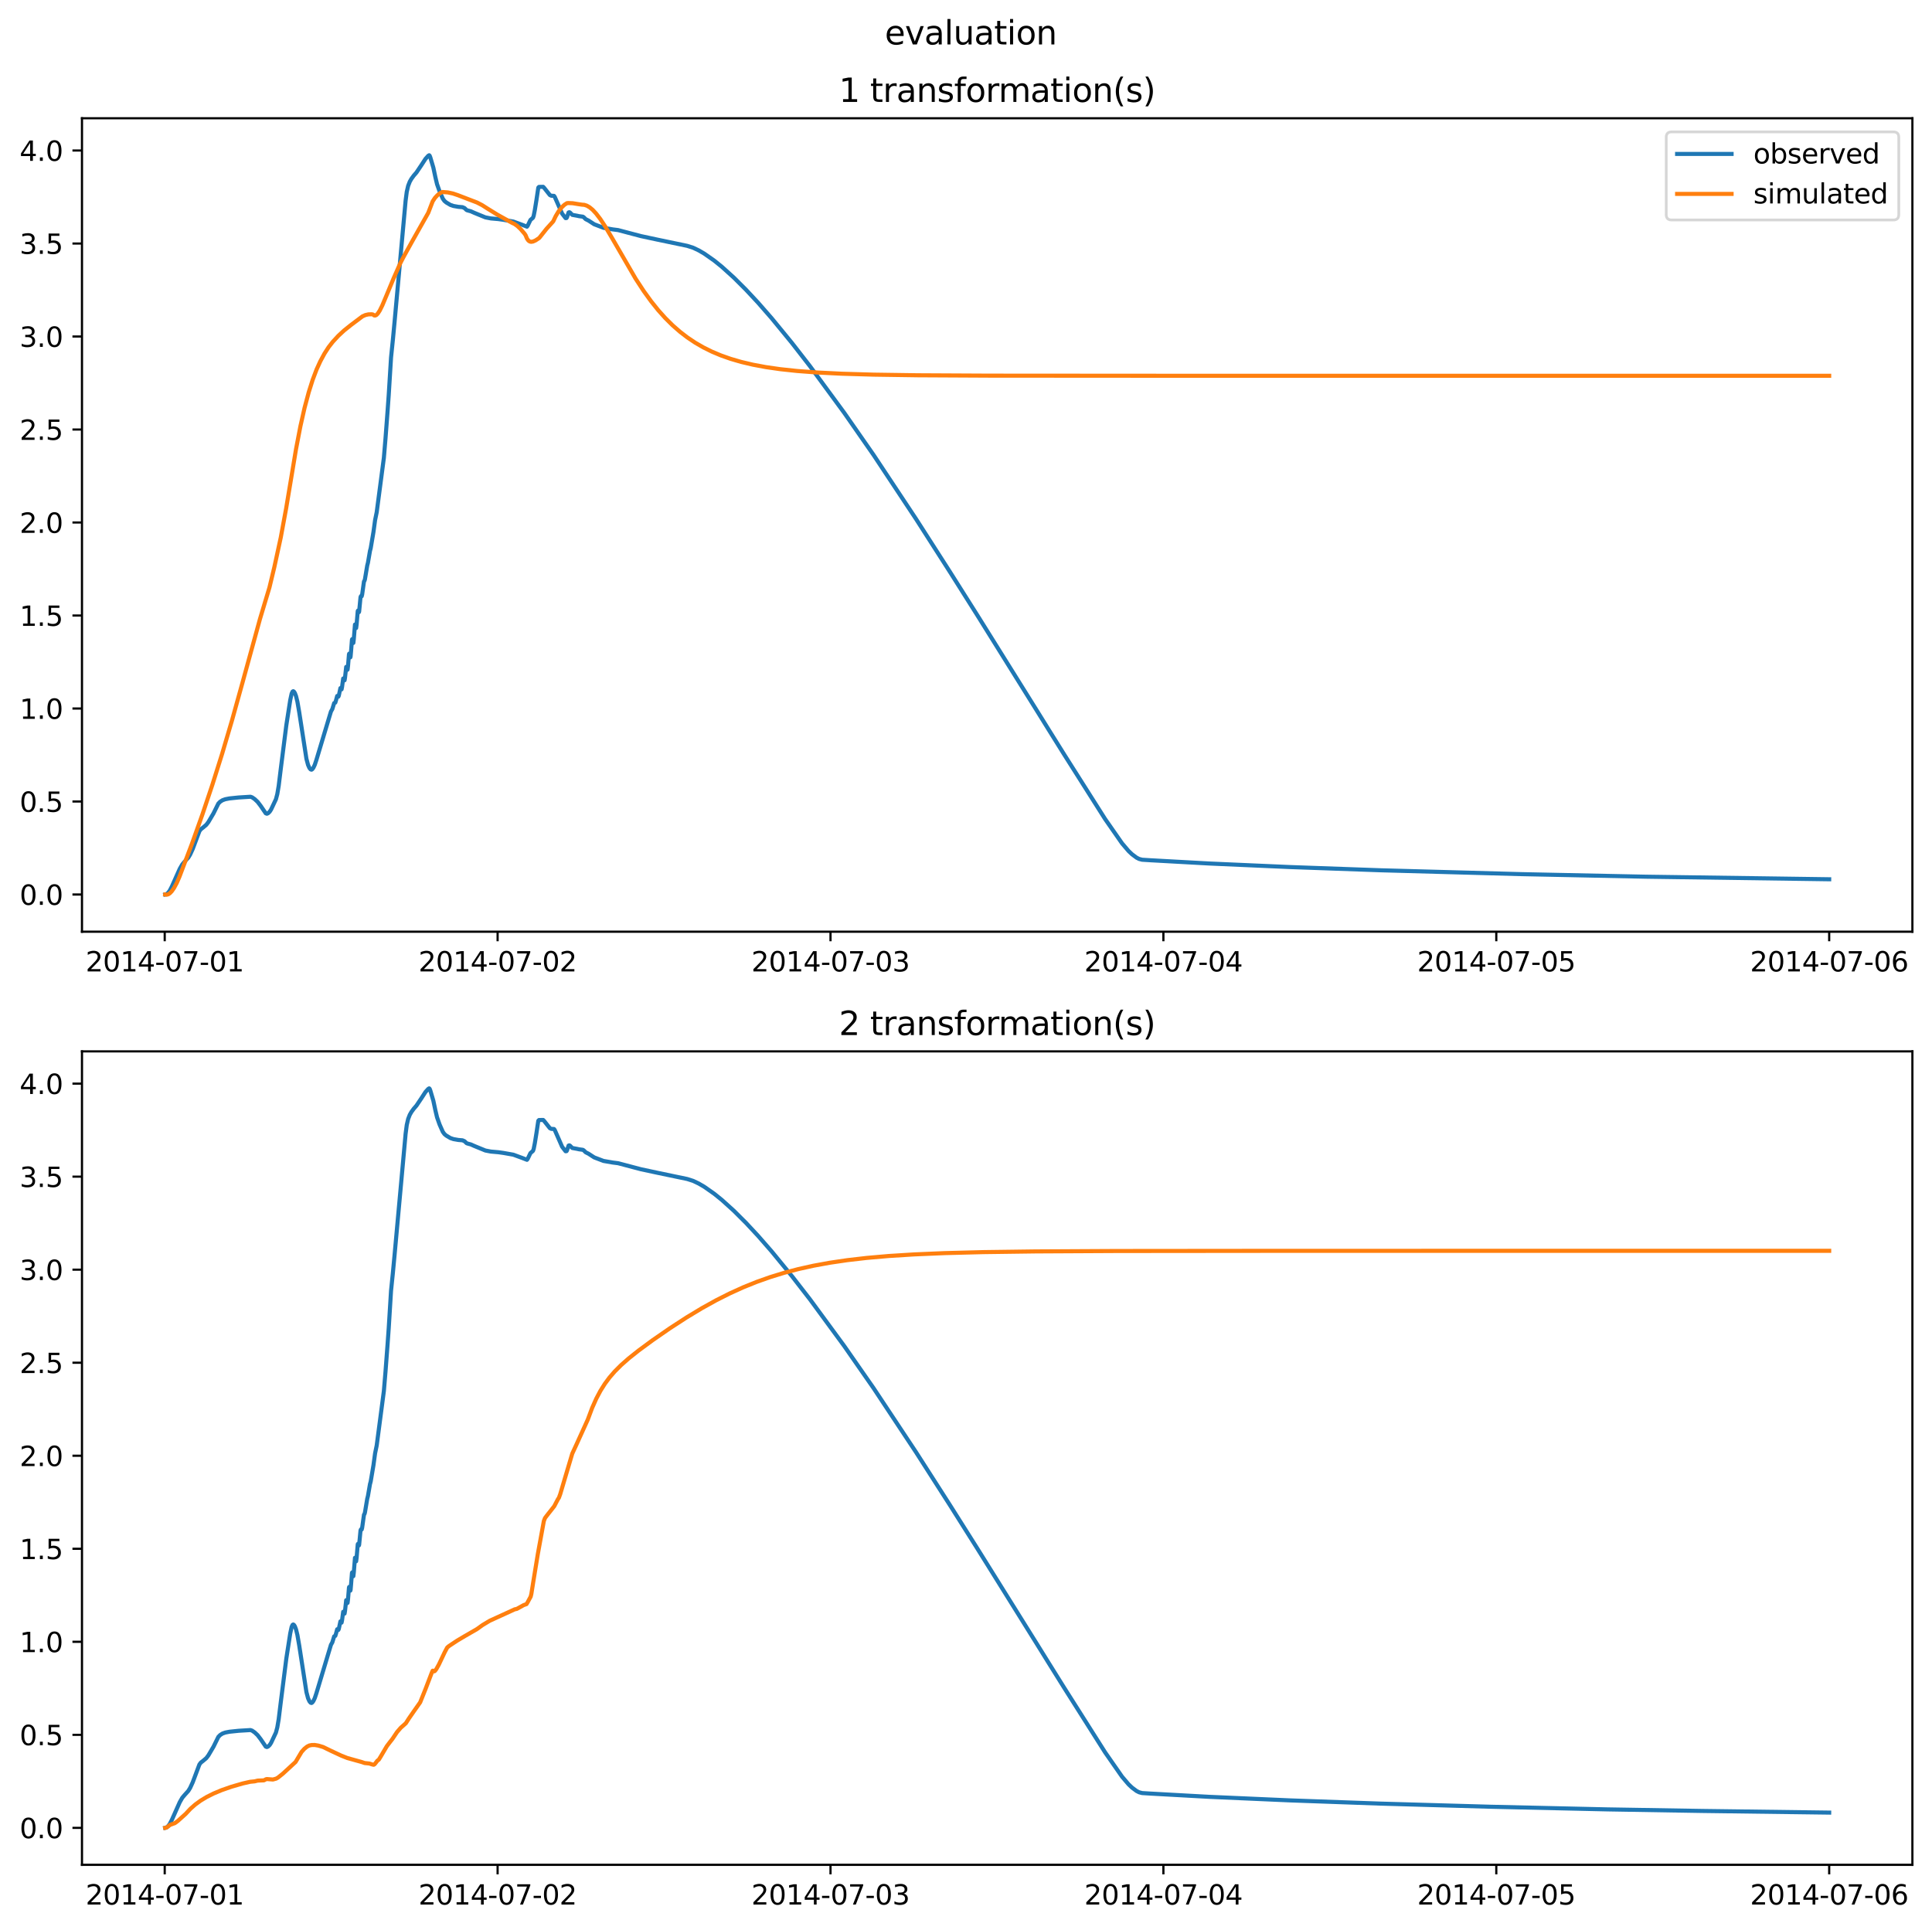 <?xml version="1.0" encoding="utf-8" standalone="no"?>
<!DOCTYPE svg PUBLIC "-//W3C//DTD SVG 1.1//EN"
  "http://www.w3.org/Graphics/SVG/1.1/DTD/svg11.dtd">
<svg xmlns:xlink="http://www.w3.org/1999/xlink" width="709.427pt" height="708.798pt" viewBox="0 0 709.427 708.798" xmlns="http://www.w3.org/2000/svg" version="1.1">
 <defs>
  <style type="text/css">*{stroke-linejoin: round; stroke-linecap: butt}</style>
 </defs>
 <g id="figure_1">
  <g id="patch_1">
   <path d="M 0 708.798 
L 709.427 708.798 
L 709.427 0 
L 0 0 
z
" style="fill: #ffffff"/>
  </g>
  <g id="axes_1">
   <g id="patch_2">
    <path d="M 30.103 342.2 
L 702.227 342.2 
L 702.227 43.44 
L 30.103 43.44 
z
" style="fill: #ffffff"/>
   </g>
   <g id="matplotlib.axis_1">
    <g id="xtick_1">
     <g id="line2d_1">
      <defs>
       <path id="mae09bdd8d2" d="M 0 0 
L 0 3.5 
" style="stroke: #000000; stroke-width: 0.8"/>
      </defs>
      <g>
       <use xlink:href="#mae09bdd8d2" x="60.484" y="342.2" style="stroke: #000000; stroke-width: 0.8"/>
      </g>
     </g>
     <g id="text_1">
      <!-- 2014-07-01 -->
      <g transform="translate(31.427 356.798) scale(0.1 -0.1)">
       <defs>
        <path id="DejaVuSans-32" d="M 1228 531 
L 3431 531 
L 3431 0 
L 469 0 
L 469 531 
Q 828 903 1448 1529 
Q 2069 2156 2228 2338 
Q 2531 2678 2651 2914 
Q 2772 3150 2772 3378 
Q 2772 3750 2511 3984 
Q 2250 4219 1831 4219 
Q 1534 4219 1204 4116 
Q 875 4013 500 3803 
L 500 4441 
Q 881 4594 1212 4672 
Q 1544 4750 1819 4750 
Q 2544 4750 2975 4387 
Q 3406 4025 3406 3419 
Q 3406 3131 3298 2873 
Q 3191 2616 2906 2266 
Q 2828 2175 2409 1742 
Q 1991 1309 1228 531 
z
" transform="scale(0.016)"/>
        <path id="DejaVuSans-30" d="M 2034 4250 
Q 1547 4250 1301 3770 
Q 1056 3291 1056 2328 
Q 1056 1369 1301 889 
Q 1547 409 2034 409 
Q 2525 409 2770 889 
Q 3016 1369 3016 2328 
Q 3016 3291 2770 3770 
Q 2525 4250 2034 4250 
z
M 2034 4750 
Q 2819 4750 3233 4129 
Q 3647 3509 3647 2328 
Q 3647 1150 3233 529 
Q 2819 -91 2034 -91 
Q 1250 -91 836 529 
Q 422 1150 422 2328 
Q 422 3509 836 4129 
Q 1250 4750 2034 4750 
z
" transform="scale(0.016)"/>
        <path id="DejaVuSans-31" d="M 794 531 
L 1825 531 
L 1825 4091 
L 703 3866 
L 703 4441 
L 1819 4666 
L 2450 4666 
L 2450 531 
L 3481 531 
L 3481 0 
L 794 0 
L 794 531 
z
" transform="scale(0.016)"/>
        <path id="DejaVuSans-34" d="M 2419 4116 
L 825 1625 
L 2419 1625 
L 2419 4116 
z
M 2253 4666 
L 3047 4666 
L 3047 1625 
L 3713 1625 
L 3713 1100 
L 3047 1100 
L 3047 0 
L 2419 0 
L 2419 1100 
L 313 1100 
L 313 1709 
L 2253 4666 
z
" transform="scale(0.016)"/>
        <path id="DejaVuSans-2d" d="M 313 2009 
L 1997 2009 
L 1997 1497 
L 313 1497 
L 313 2009 
z
" transform="scale(0.016)"/>
        <path id="DejaVuSans-37" d="M 525 4666 
L 3525 4666 
L 3525 4397 
L 1831 0 
L 1172 0 
L 2766 4134 
L 525 4134 
L 525 4666 
z
" transform="scale(0.016)"/>
       </defs>
       <use xlink:href="#DejaVuSans-32"/>
       <use xlink:href="#DejaVuSans-30" x="63.623"/>
       <use xlink:href="#DejaVuSans-31" x="127.246"/>
       <use xlink:href="#DejaVuSans-34" x="190.869"/>
       <use xlink:href="#DejaVuSans-2d" x="254.492"/>
       <use xlink:href="#DejaVuSans-30" x="290.576"/>
       <use xlink:href="#DejaVuSans-37" x="354.199"/>
       <use xlink:href="#DejaVuSans-2d" x="417.822"/>
       <use xlink:href="#DejaVuSans-30" x="453.906"/>
       <use xlink:href="#DejaVuSans-31" x="517.529"/>
      </g>
     </g>
    </g>
    <g id="xtick_2">
     <g id="line2d_2">
      <g>
       <use xlink:href="#mae09bdd8d2" x="182.723" y="342.2" style="stroke: #000000; stroke-width: 0.8"/>
      </g>
     </g>
     <g id="text_2">
      <!-- 2014-07-02 -->
      <g transform="translate(153.665 356.798) scale(0.1 -0.1)">
       <use xlink:href="#DejaVuSans-32"/>
       <use xlink:href="#DejaVuSans-30" x="63.623"/>
       <use xlink:href="#DejaVuSans-31" x="127.246"/>
       <use xlink:href="#DejaVuSans-34" x="190.869"/>
       <use xlink:href="#DejaVuSans-2d" x="254.492"/>
       <use xlink:href="#DejaVuSans-30" x="290.576"/>
       <use xlink:href="#DejaVuSans-37" x="354.199"/>
       <use xlink:href="#DejaVuSans-2d" x="417.822"/>
       <use xlink:href="#DejaVuSans-30" x="453.906"/>
       <use xlink:href="#DejaVuSans-32" x="517.529"/>
      </g>
     </g>
    </g>
    <g id="xtick_3">
     <g id="line2d_3">
      <g>
       <use xlink:href="#mae09bdd8d2" x="304.961" y="342.2" style="stroke: #000000; stroke-width: 0.8"/>
      </g>
     </g>
     <g id="text_3">
      <!-- 2014-07-03 -->
      <g transform="translate(275.903 356.798) scale(0.1 -0.1)">
       <defs>
        <path id="DejaVuSans-33" d="M 2597 2516 
Q 3050 2419 3304 2112 
Q 3559 1806 3559 1356 
Q 3559 666 3084 287 
Q 2609 -91 1734 -91 
Q 1441 -91 1130 -33 
Q 819 25 488 141 
L 488 750 
Q 750 597 1062 519 
Q 1375 441 1716 441 
Q 2309 441 2620 675 
Q 2931 909 2931 1356 
Q 2931 1769 2642 2001 
Q 2353 2234 1838 2234 
L 1294 2234 
L 1294 2753 
L 1863 2753 
Q 2328 2753 2575 2939 
Q 2822 3125 2822 3475 
Q 2822 3834 2567 4026 
Q 2313 4219 1838 4219 
Q 1578 4219 1281 4162 
Q 984 4106 628 3988 
L 628 4550 
Q 988 4650 1302 4700 
Q 1616 4750 1894 4750 
Q 2613 4750 3031 4423 
Q 3450 4097 3450 3541 
Q 3450 3153 3228 2886 
Q 3006 2619 2597 2516 
z
" transform="scale(0.016)"/>
       </defs>
       <use xlink:href="#DejaVuSans-32"/>
       <use xlink:href="#DejaVuSans-30" x="63.623"/>
       <use xlink:href="#DejaVuSans-31" x="127.246"/>
       <use xlink:href="#DejaVuSans-34" x="190.869"/>
       <use xlink:href="#DejaVuSans-2d" x="254.492"/>
       <use xlink:href="#DejaVuSans-30" x="290.576"/>
       <use xlink:href="#DejaVuSans-37" x="354.199"/>
       <use xlink:href="#DejaVuSans-2d" x="417.822"/>
       <use xlink:href="#DejaVuSans-30" x="453.906"/>
       <use xlink:href="#DejaVuSans-33" x="517.529"/>
      </g>
     </g>
    </g>
    <g id="xtick_4">
     <g id="line2d_4">
      <g>
       <use xlink:href="#mae09bdd8d2" x="427.199" y="342.2" style="stroke: #000000; stroke-width: 0.8"/>
      </g>
     </g>
     <g id="text_4">
      <!-- 2014-07-04 -->
      <g transform="translate(398.141 356.798) scale(0.1 -0.1)">
       <use xlink:href="#DejaVuSans-32"/>
       <use xlink:href="#DejaVuSans-30" x="63.623"/>
       <use xlink:href="#DejaVuSans-31" x="127.246"/>
       <use xlink:href="#DejaVuSans-34" x="190.869"/>
       <use xlink:href="#DejaVuSans-2d" x="254.492"/>
       <use xlink:href="#DejaVuSans-30" x="290.576"/>
       <use xlink:href="#DejaVuSans-37" x="354.199"/>
       <use xlink:href="#DejaVuSans-2d" x="417.822"/>
       <use xlink:href="#DejaVuSans-30" x="453.906"/>
       <use xlink:href="#DejaVuSans-34" x="517.529"/>
      </g>
     </g>
    </g>
    <g id="xtick_5">
     <g id="line2d_5">
      <g>
       <use xlink:href="#mae09bdd8d2" x="549.437" y="342.2" style="stroke: #000000; stroke-width: 0.8"/>
      </g>
     </g>
     <g id="text_5">
      <!-- 2014-07-05 -->
      <g transform="translate(520.38 356.798) scale(0.1 -0.1)">
       <defs>
        <path id="DejaVuSans-35" d="M 691 4666 
L 3169 4666 
L 3169 4134 
L 1269 4134 
L 1269 2991 
Q 1406 3038 1543 3061 
Q 1681 3084 1819 3084 
Q 2600 3084 3056 2656 
Q 3513 2228 3513 1497 
Q 3513 744 3044 326 
Q 2575 -91 1722 -91 
Q 1428 -91 1123 -41 
Q 819 9 494 109 
L 494 744 
Q 775 591 1075 516 
Q 1375 441 1709 441 
Q 2250 441 2565 725 
Q 2881 1009 2881 1497 
Q 2881 1984 2565 2268 
Q 2250 2553 1709 2553 
Q 1456 2553 1204 2497 
Q 953 2441 691 2322 
L 691 4666 
z
" transform="scale(0.016)"/>
       </defs>
       <use xlink:href="#DejaVuSans-32"/>
       <use xlink:href="#DejaVuSans-30" x="63.623"/>
       <use xlink:href="#DejaVuSans-31" x="127.246"/>
       <use xlink:href="#DejaVuSans-34" x="190.869"/>
       <use xlink:href="#DejaVuSans-2d" x="254.492"/>
       <use xlink:href="#DejaVuSans-30" x="290.576"/>
       <use xlink:href="#DejaVuSans-37" x="354.199"/>
       <use xlink:href="#DejaVuSans-2d" x="417.822"/>
       <use xlink:href="#DejaVuSans-30" x="453.906"/>
       <use xlink:href="#DejaVuSans-35" x="517.529"/>
      </g>
     </g>
    </g>
    <g id="xtick_6">
     <g id="line2d_6">
      <g>
       <use xlink:href="#mae09bdd8d2" x="671.676" y="342.2" style="stroke: #000000; stroke-width: 0.8"/>
      </g>
     </g>
     <g id="text_6">
      <!-- 2014-07-06 -->
      <g transform="translate(642.618 356.798) scale(0.1 -0.1)">
       <defs>
        <path id="DejaVuSans-36" d="M 2113 2584 
Q 1688 2584 1439 2293 
Q 1191 2003 1191 1497 
Q 1191 994 1439 701 
Q 1688 409 2113 409 
Q 2538 409 2786 701 
Q 3034 994 3034 1497 
Q 3034 2003 2786 2293 
Q 2538 2584 2113 2584 
z
M 3366 4563 
L 3366 3988 
Q 3128 4100 2886 4159 
Q 2644 4219 2406 4219 
Q 1781 4219 1451 3797 
Q 1122 3375 1075 2522 
Q 1259 2794 1537 2939 
Q 1816 3084 2150 3084 
Q 2853 3084 3261 2657 
Q 3669 2231 3669 1497 
Q 3669 778 3244 343 
Q 2819 -91 2113 -91 
Q 1303 -91 875 529 
Q 447 1150 447 2328 
Q 447 3434 972 4092 
Q 1497 4750 2381 4750 
Q 2619 4750 2861 4703 
Q 3103 4656 3366 4563 
z
" transform="scale(0.016)"/>
       </defs>
       <use xlink:href="#DejaVuSans-32"/>
       <use xlink:href="#DejaVuSans-30" x="63.623"/>
       <use xlink:href="#DejaVuSans-31" x="127.246"/>
       <use xlink:href="#DejaVuSans-34" x="190.869"/>
       <use xlink:href="#DejaVuSans-2d" x="254.492"/>
       <use xlink:href="#DejaVuSans-30" x="290.576"/>
       <use xlink:href="#DejaVuSans-37" x="354.199"/>
       <use xlink:href="#DejaVuSans-2d" x="417.822"/>
       <use xlink:href="#DejaVuSans-30" x="453.906"/>
       <use xlink:href="#DejaVuSans-36" x="517.529"/>
      </g>
     </g>
    </g>
   </g>
   <g id="matplotlib.axis_2">
    <g id="ytick_1">
     <g id="line2d_7">
      <defs>
       <path id="m67fbee5838" d="M 0 0 
L -3.5 0 
" style="stroke: #000000; stroke-width: 0.8"/>
      </defs>
      <g>
       <use xlink:href="#m67fbee5838" x="30.103" y="328.538" style="stroke: #000000; stroke-width: 0.8"/>
      </g>
     </g>
     <g id="text_7">
      <!-- 0.0 -->
      <g transform="translate(7.2 332.337) scale(0.1 -0.1)">
       <defs>
        <path id="DejaVuSans-2e" d="M 684 794 
L 1344 794 
L 1344 0 
L 684 0 
L 684 794 
z
" transform="scale(0.016)"/>
       </defs>
       <use xlink:href="#DejaVuSans-30"/>
       <use xlink:href="#DejaVuSans-2e" x="63.623"/>
       <use xlink:href="#DejaVuSans-30" x="95.41"/>
      </g>
     </g>
    </g>
    <g id="ytick_2">
     <g id="line2d_8">
      <g>
       <use xlink:href="#m67fbee5838" x="30.103" y="294.381" style="stroke: #000000; stroke-width: 0.8"/>
      </g>
     </g>
     <g id="text_8">
      <!-- 0.5 -->
      <g transform="translate(7.2 298.18) scale(0.1 -0.1)">
       <use xlink:href="#DejaVuSans-30"/>
       <use xlink:href="#DejaVuSans-2e" x="63.623"/>
       <use xlink:href="#DejaVuSans-35" x="95.41"/>
      </g>
     </g>
    </g>
    <g id="ytick_3">
     <g id="line2d_9">
      <g>
       <use xlink:href="#m67fbee5838" x="30.103" y="260.224" style="stroke: #000000; stroke-width: 0.8"/>
      </g>
     </g>
     <g id="text_9">
      <!-- 1.0 -->
      <g transform="translate(7.2 264.023) scale(0.1 -0.1)">
       <use xlink:href="#DejaVuSans-31"/>
       <use xlink:href="#DejaVuSans-2e" x="63.623"/>
       <use xlink:href="#DejaVuSans-30" x="95.41"/>
      </g>
     </g>
    </g>
    <g id="ytick_4">
     <g id="line2d_10">
      <g>
       <use xlink:href="#m67fbee5838" x="30.103" y="226.067" style="stroke: #000000; stroke-width: 0.8"/>
      </g>
     </g>
     <g id="text_10">
      <!-- 1.5 -->
      <g transform="translate(7.2 229.866) scale(0.1 -0.1)">
       <use xlink:href="#DejaVuSans-31"/>
       <use xlink:href="#DejaVuSans-2e" x="63.623"/>
       <use xlink:href="#DejaVuSans-35" x="95.41"/>
      </g>
     </g>
    </g>
    <g id="ytick_5">
     <g id="line2d_11">
      <g>
       <use xlink:href="#m67fbee5838" x="30.103" y="191.91" style="stroke: #000000; stroke-width: 0.8"/>
      </g>
     </g>
     <g id="text_11">
      <!-- 2.0 -->
      <g transform="translate(7.2 195.709) scale(0.1 -0.1)">
       <use xlink:href="#DejaVuSans-32"/>
       <use xlink:href="#DejaVuSans-2e" x="63.623"/>
       <use xlink:href="#DejaVuSans-30" x="95.41"/>
      </g>
     </g>
    </g>
    <g id="ytick_6">
     <g id="line2d_12">
      <g>
       <use xlink:href="#m67fbee5838" x="30.103" y="157.753" style="stroke: #000000; stroke-width: 0.8"/>
      </g>
     </g>
     <g id="text_12">
      <!-- 2.5 -->
      <g transform="translate(7.2 161.552) scale(0.1 -0.1)">
       <use xlink:href="#DejaVuSans-32"/>
       <use xlink:href="#DejaVuSans-2e" x="63.623"/>
       <use xlink:href="#DejaVuSans-35" x="95.41"/>
      </g>
     </g>
    </g>
    <g id="ytick_7">
     <g id="line2d_13">
      <g>
       <use xlink:href="#m67fbee5838" x="30.103" y="123.596" style="stroke: #000000; stroke-width: 0.8"/>
      </g>
     </g>
     <g id="text_13">
      <!-- 3.0 -->
      <g transform="translate(7.2 127.395) scale(0.1 -0.1)">
       <use xlink:href="#DejaVuSans-33"/>
       <use xlink:href="#DejaVuSans-2e" x="63.623"/>
       <use xlink:href="#DejaVuSans-30" x="95.41"/>
      </g>
     </g>
    </g>
    <g id="ytick_8">
     <g id="line2d_14">
      <g>
       <use xlink:href="#m67fbee5838" x="30.103" y="89.439" style="stroke: #000000; stroke-width: 0.8"/>
      </g>
     </g>
     <g id="text_14">
      <!-- 3.5 -->
      <g transform="translate(7.2 93.238) scale(0.1 -0.1)">
       <use xlink:href="#DejaVuSans-33"/>
       <use xlink:href="#DejaVuSans-2e" x="63.623"/>
       <use xlink:href="#DejaVuSans-35" x="95.41"/>
      </g>
     </g>
    </g>
    <g id="ytick_9">
     <g id="line2d_15">
      <g>
       <use xlink:href="#m67fbee5838" x="30.103" y="55.282" style="stroke: #000000; stroke-width: 0.8"/>
      </g>
     </g>
     <g id="text_15">
      <!-- 4.0 -->
      <g transform="translate(7.2 59.081) scale(0.1 -0.1)">
       <use xlink:href="#DejaVuSans-34"/>
       <use xlink:href="#DejaVuSans-2e" x="63.623"/>
       <use xlink:href="#DejaVuSans-30" x="95.41"/>
      </g>
     </g>
    </g>
   </g>
   <g id="line2d_16">
    <path d="M 60.654 328.538 
L 61.079 328.445 
L 61.758 327.871 
L 62.352 327.072 
L 63.116 325.589 
L 66.002 319.113 
L 66.936 317.49 
L 67.785 316.486 
L 69.143 314.981 
L 69.822 313.867 
L 70.756 311.841 
L 71.944 308.679 
L 73.218 305.281 
L 73.727 304.595 
L 74.576 303.934 
L 75.764 302.923 
L 76.528 301.91 
L 78.396 298.74 
L 80.178 295.133 
L 80.857 294.447 
L 81.706 293.912 
L 82.725 293.545 
L 84.253 293.248 
L 87.648 292.898 
L 91.978 292.633 
L 92.572 292.847 
L 93.506 293.487 
L 94.609 294.525 
L 95.713 295.975 
L 97.58 298.711 
L 98.005 298.868 
L 98.429 298.696 
L 99.023 298.127 
L 99.533 297.341 
L 101.315 293.561 
L 101.825 291.647 
L 102.334 288.647 
L 103.098 282.427 
L 105.135 266.391 
L 106.578 257.114 
L 107.088 254.748 
L 107.427 254.006 
L 107.682 253.87 
L 107.937 254.023 
L 108.276 254.55 
L 108.701 255.666 
L 109.21 257.741 
L 109.889 261.667 
L 112.521 278.704 
L 113.115 280.937 
L 113.624 282.074 
L 114.049 282.584 
L 114.388 282.692 
L 114.643 282.546 
L 115.067 281.997 
L 115.577 280.922 
L 116.171 279.144 
L 121.519 261.342 
L 122.028 260.435 
L 122.707 258.228 
L 123.132 258.041 
L 123.386 257.194 
L 123.811 255.622 
L 123.98 255.689 
L 124.235 255.888 
L 124.405 255.521 
L 124.999 252.73 
L 125.423 253.195 
L 125.593 252.385 
L 126.018 249.204 
L 126.103 249.169 
L 126.527 249.865 
L 126.697 248.823 
L 127.121 244.945 
L 127.206 244.955 
L 127.546 246.013 
L 127.631 245.915 
L 127.8 244.529 
L 128.14 240.312 
L 128.225 240.072 
L 128.31 240.166 
L 128.649 241.438 
L 128.734 241.149 
L 128.904 239.238 
L 129.243 234.913 
L 129.328 234.734 
L 129.413 234.923 
L 129.668 236.176 
L 129.753 236.126 
L 129.923 234.691 
L 130.347 229.375 
L 130.517 229.942 
L 130.771 230.663 
L 130.941 229.418 
L 131.366 224.403 
L 131.451 224.258 
L 131.79 224.851 
L 131.875 224.61 
L 132.13 221.98 
L 132.384 219.32 
L 132.554 218.92 
L 132.809 219.009 
L 132.978 218.377 
L 133.658 213.527 
L 133.827 213.348 
L 133.997 212.782 
L 134.846 207.71 
L 135.101 206.712 
L 135.865 202.304 
L 136.119 201.371 
L 137.138 195.368 
L 137.732 191.025 
L 138.326 188.134 
L 140.958 168.146 
L 141.552 161.08 
L 142.316 151.027 
L 142.741 145.056 
L 143.589 131.335 
L 144.269 124.74 
L 144.863 118.453 
L 147.579 88.627 
L 148.937 73.703 
L 149.362 70.463 
L 149.871 68.26 
L 150.465 66.73 
L 151.06 65.694 
L 151.908 64.525 
L 152.927 63.346 
L 154.71 60.691 
L 156.238 58.339 
L 157.256 57.215 
L 157.596 57.02 
L 157.766 57.176 
L 158.02 57.829 
L 159.124 61.564 
L 159.888 65.152 
L 160.482 67.648 
L 161.416 70.298 
L 162.604 72.979 
L 163.199 73.803 
L 163.878 74.369 
L 165.406 75.276 
L 166.509 75.649 
L 168.292 75.965 
L 169.82 76.092 
L 170.584 76.43 
L 171.348 77.163 
L 171.942 77.353 
L 172.876 77.598 
L 174.149 78.167 
L 175.847 78.865 
L 178.224 79.835 
L 180.261 80.229 
L 182.977 80.465 
L 184.845 80.727 
L 188.495 81.372 
L 191.806 82.591 
L 193.503 83.253 
L 193.758 82.916 
L 194.777 80.786 
L 195.71 79.982 
L 195.965 79.267 
L 196.39 77.125 
L 196.984 73.45 
L 197.663 68.915 
L 197.918 68.646 
L 199.446 68.613 
L 199.785 68.956 
L 201.907 71.638 
L 202.417 71.887 
L 203.011 71.918 
L 203.435 71.946 
L 203.69 72.278 
L 205.388 76.13 
L 206.406 78.458 
L 207.68 80.109 
L 208.019 80.082 
L 208.189 79.82 
L 208.783 78.032 
L 209.038 77.94 
L 209.293 78.049 
L 210.141 78.914 
L 211.924 79.238 
L 212.603 79.392 
L 214.046 79.587 
L 214.386 79.819 
L 215.065 80.491 
L 215.574 80.751 
L 216.084 81 
L 218.206 82.376 
L 221.601 83.666 
L 224.997 84.255 
L 226.949 84.5 
L 235.353 86.718 
L 241.465 88.027 
L 252.331 90.294 
L 254.538 90.999 
L 256.575 91.97 
L 258.612 93.157 
L 262.262 95.718 
L 265.064 97.983 
L 269.478 101.973 
L 273.892 106.377 
L 278.306 111.113 
L 283.315 116.842 
L 290.785 125.945 
L 297.406 134.469 
L 309.969 151.581 
L 320.75 167.06 
L 336.369 190.621 
L 348.933 210.224 
L 358.865 225.953 
L 379.323 258.741 
L 380.681 260.915 
L 385.18 268.162 
L 390.782 277.136 
L 405.807 300.838 
L 412.004 309.736 
L 414.381 312.534 
L 415.654 313.743 
L 417.352 315.009 
L 418.286 315.478 
L 419.39 315.768 
L 422.53 315.962 
L 444.007 317.15 
L 473.718 318.457 
L 506.994 319.64 
L 558.775 321.061 
L 604.445 321.998 
L 671.676 322.94 
L 671.676 322.94 
" clip-path="url(#pe25f278562)" style="fill: none; stroke: #1f77b4; stroke-width: 1.5; stroke-linecap: square"/>
   </g>
   <g id="line2d_17">
    <path d="M 60.654 328.538 
L 61.164 328.62 
L 61.758 328.472 
L 62.352 328.089 
L 63.031 327.395 
L 63.88 326.186 
L 64.899 324.3 
L 65.917 321.951 
L 70.416 310.071 
L 74.321 299.135 
L 77.971 288.257 
L 81.537 276.935 
L 85.187 264.585 
L 89.007 250.842 
L 95.458 227.354 
L 98.939 215.784 
L 100.721 208.363 
L 103.098 197.405 
L 105.05 186.838 
L 106.918 175.657 
L 108.701 164.936 
L 110.313 156.545 
L 111.841 149.769 
L 113.369 144.055 
L 114.813 139.496 
L 116.256 135.679 
L 117.614 132.703 
L 119.142 129.871 
L 120.67 127.503 
L 122.198 125.546 
L 124.235 123.34 
L 126.357 121.372 
L 128.904 119.342 
L 133.063 116.214 
L 134.167 115.715 
L 135.27 115.465 
L 136.459 115.427 
L 136.968 115.516 
L 137.393 115.851 
L 137.817 115.879 
L 138.242 115.66 
L 138.751 115.133 
L 139.43 114.09 
L 140.364 112.219 
L 141.892 108.58 
L 144.523 102.25 
L 146.985 96.673 
L 148.173 94.378 
L 151.399 88.552 
L 157.256 78.164 
L 158.869 73.962 
L 159.718 72.67 
L 160.652 71.661 
L 161.671 70.894 
L 162.435 70.512 
L 164.472 70.675 
L 166.339 71.081 
L 168.122 71.683 
L 173.555 73.769 
L 175.168 74.384 
L 177.035 75.346 
L 178.988 76.593 
L 182.638 78.846 
L 187.986 81.823 
L 188.919 82.258 
L 189.938 82.979 
L 191.127 84.095 
L 192.57 85.773 
L 192.994 86.39 
L 193.503 87.627 
L 194.013 88.344 
L 194.522 88.703 
L 195.031 88.815 
L 195.71 88.714 
L 196.644 88.302 
L 197.918 87.467 
L 198.172 87.198 
L 200.634 84.088 
L 203.011 81.456 
L 203.181 81.233 
L 204.029 79.432 
L 205.133 77.587 
L 206.237 76.177 
L 207.255 75.217 
L 208.189 74.612 
L 208.698 74.572 
L 210.311 74.642 
L 212.264 74.96 
L 213.707 75.173 
L 214.556 75.237 
L 215.489 75.541 
L 216.508 76.134 
L 217.612 77.051 
L 218.885 78.419 
L 220.413 80.418 
L 222.28 83.257 
L 224.912 87.709 
L 233.401 102.366 
L 236.372 106.908 
L 239.088 110.669 
L 241.72 113.949 
L 244.351 116.882 
L 246.983 119.488 
L 249.699 121.863 
L 252.415 123.948 
L 255.302 125.879 
L 258.273 127.597 
L 261.414 129.154 
L 264.724 130.546 
L 268.289 131.803 
L 272.194 132.939 
L 276.439 133.94 
L 281.192 134.828 
L 286.54 135.598 
L 292.737 136.26 
L 300.122 136.815 
L 309.12 137.26 
L 320.75 137.6 
L 336.964 137.834 
L 363.449 137.969 
L 429.152 138.013 
L 671.676 138.015 
L 671.676 138.015 
" clip-path="url(#pe25f278562)" style="fill: none; stroke: #ff7f0e; stroke-width: 1.5; stroke-linecap: square"/>
   </g>
   <g id="patch_3">
    <path d="M 30.103 342.2 
L 30.103 43.44 
" style="fill: none; stroke: #000000; stroke-width: 0.8; stroke-linejoin: miter; stroke-linecap: square"/>
   </g>
   <g id="patch_4">
    <path d="M 702.227 342.2 
L 702.227 43.44 
" style="fill: none; stroke: #000000; stroke-width: 0.8; stroke-linejoin: miter; stroke-linecap: square"/>
   </g>
   <g id="patch_5">
    <path d="M 30.103 342.2 
L 702.227 342.2 
" style="fill: none; stroke: #000000; stroke-width: 0.8; stroke-linejoin: miter; stroke-linecap: square"/>
   </g>
   <g id="patch_6">
    <path d="M 30.103 43.44 
L 702.227 43.44 
" style="fill: none; stroke: #000000; stroke-width: 0.8; stroke-linejoin: miter; stroke-linecap: square"/>
   </g>
   <g id="text_16">
    <!-- 1 transformation(s) -->
    <g transform="translate(308.05 37.44) scale(0.12 -0.12)">
     <defs>
      <path id="DejaVuSans-20" transform="scale(0.016)"/>
      <path id="DejaVuSans-74" d="M 1172 4494 
L 1172 3500 
L 2356 3500 
L 2356 3053 
L 1172 3053 
L 1172 1153 
Q 1172 725 1289 603 
Q 1406 481 1766 481 
L 2356 481 
L 2356 0 
L 1766 0 
Q 1100 0 847 248 
Q 594 497 594 1153 
L 594 3053 
L 172 3053 
L 172 3500 
L 594 3500 
L 594 4494 
L 1172 4494 
z
" transform="scale(0.016)"/>
      <path id="DejaVuSans-72" d="M 2631 2963 
Q 2534 3019 2420 3045 
Q 2306 3072 2169 3072 
Q 1681 3072 1420 2755 
Q 1159 2438 1159 1844 
L 1159 0 
L 581 0 
L 581 3500 
L 1159 3500 
L 1159 2956 
Q 1341 3275 1631 3429 
Q 1922 3584 2338 3584 
Q 2397 3584 2469 3576 
Q 2541 3569 2628 3553 
L 2631 2963 
z
" transform="scale(0.016)"/>
      <path id="DejaVuSans-61" d="M 2194 1759 
Q 1497 1759 1228 1600 
Q 959 1441 959 1056 
Q 959 750 1161 570 
Q 1363 391 1709 391 
Q 2188 391 2477 730 
Q 2766 1069 2766 1631 
L 2766 1759 
L 2194 1759 
z
M 3341 1997 
L 3341 0 
L 2766 0 
L 2766 531 
Q 2569 213 2275 61 
Q 1981 -91 1556 -91 
Q 1019 -91 701 211 
Q 384 513 384 1019 
Q 384 1609 779 1909 
Q 1175 2209 1959 2209 
L 2766 2209 
L 2766 2266 
Q 2766 2663 2505 2880 
Q 2244 3097 1772 3097 
Q 1472 3097 1187 3025 
Q 903 2953 641 2809 
L 641 3341 
Q 956 3463 1253 3523 
Q 1550 3584 1831 3584 
Q 2591 3584 2966 3190 
Q 3341 2797 3341 1997 
z
" transform="scale(0.016)"/>
      <path id="DejaVuSans-6e" d="M 3513 2113 
L 3513 0 
L 2938 0 
L 2938 2094 
Q 2938 2591 2744 2837 
Q 2550 3084 2163 3084 
Q 1697 3084 1428 2787 
Q 1159 2491 1159 1978 
L 1159 0 
L 581 0 
L 581 3500 
L 1159 3500 
L 1159 2956 
Q 1366 3272 1645 3428 
Q 1925 3584 2291 3584 
Q 2894 3584 3203 3211 
Q 3513 2838 3513 2113 
z
" transform="scale(0.016)"/>
      <path id="DejaVuSans-73" d="M 2834 3397 
L 2834 2853 
Q 2591 2978 2328 3040 
Q 2066 3103 1784 3103 
Q 1356 3103 1142 2972 
Q 928 2841 928 2578 
Q 928 2378 1081 2264 
Q 1234 2150 1697 2047 
L 1894 2003 
Q 2506 1872 2764 1633 
Q 3022 1394 3022 966 
Q 3022 478 2636 193 
Q 2250 -91 1575 -91 
Q 1294 -91 989 -36 
Q 684 19 347 128 
L 347 722 
Q 666 556 975 473 
Q 1284 391 1588 391 
Q 1994 391 2212 530 
Q 2431 669 2431 922 
Q 2431 1156 2273 1281 
Q 2116 1406 1581 1522 
L 1381 1569 
Q 847 1681 609 1914 
Q 372 2147 372 2553 
Q 372 3047 722 3315 
Q 1072 3584 1716 3584 
Q 2034 3584 2315 3537 
Q 2597 3491 2834 3397 
z
" transform="scale(0.016)"/>
      <path id="DejaVuSans-66" d="M 2375 4863 
L 2375 4384 
L 1825 4384 
Q 1516 4384 1395 4259 
Q 1275 4134 1275 3809 
L 1275 3500 
L 2222 3500 
L 2222 3053 
L 1275 3053 
L 1275 0 
L 697 0 
L 697 3053 
L 147 3053 
L 147 3500 
L 697 3500 
L 697 3744 
Q 697 4328 969 4595 
Q 1241 4863 1831 4863 
L 2375 4863 
z
" transform="scale(0.016)"/>
      <path id="DejaVuSans-6f" d="M 1959 3097 
Q 1497 3097 1228 2736 
Q 959 2375 959 1747 
Q 959 1119 1226 758 
Q 1494 397 1959 397 
Q 2419 397 2687 759 
Q 2956 1122 2956 1747 
Q 2956 2369 2687 2733 
Q 2419 3097 1959 3097 
z
M 1959 3584 
Q 2709 3584 3137 3096 
Q 3566 2609 3566 1747 
Q 3566 888 3137 398 
Q 2709 -91 1959 -91 
Q 1206 -91 779 398 
Q 353 888 353 1747 
Q 353 2609 779 3096 
Q 1206 3584 1959 3584 
z
" transform="scale(0.016)"/>
      <path id="DejaVuSans-6d" d="M 3328 2828 
Q 3544 3216 3844 3400 
Q 4144 3584 4550 3584 
Q 5097 3584 5394 3201 
Q 5691 2819 5691 2113 
L 5691 0 
L 5113 0 
L 5113 2094 
Q 5113 2597 4934 2840 
Q 4756 3084 4391 3084 
Q 3944 3084 3684 2787 
Q 3425 2491 3425 1978 
L 3425 0 
L 2847 0 
L 2847 2094 
Q 2847 2600 2669 2842 
Q 2491 3084 2119 3084 
Q 1678 3084 1418 2786 
Q 1159 2488 1159 1978 
L 1159 0 
L 581 0 
L 581 3500 
L 1159 3500 
L 1159 2956 
Q 1356 3278 1631 3431 
Q 1906 3584 2284 3584 
Q 2666 3584 2933 3390 
Q 3200 3197 3328 2828 
z
" transform="scale(0.016)"/>
      <path id="DejaVuSans-69" d="M 603 3500 
L 1178 3500 
L 1178 0 
L 603 0 
L 603 3500 
z
M 603 4863 
L 1178 4863 
L 1178 4134 
L 603 4134 
L 603 4863 
z
" transform="scale(0.016)"/>
      <path id="DejaVuSans-28" d="M 1984 4856 
Q 1566 4138 1362 3434 
Q 1159 2731 1159 2009 
Q 1159 1288 1364 580 
Q 1569 -128 1984 -844 
L 1484 -844 
Q 1016 -109 783 600 
Q 550 1309 550 2009 
Q 550 2706 781 3412 
Q 1013 4119 1484 4856 
L 1984 4856 
z
" transform="scale(0.016)"/>
      <path id="DejaVuSans-29" d="M 513 4856 
L 1013 4856 
Q 1481 4119 1714 3412 
Q 1947 2706 1947 2009 
Q 1947 1309 1714 600 
Q 1481 -109 1013 -844 
L 513 -844 
Q 928 -128 1133 580 
Q 1338 1288 1338 2009 
Q 1338 2731 1133 3434 
Q 928 4138 513 4856 
z
" transform="scale(0.016)"/>
     </defs>
     <use xlink:href="#DejaVuSans-31"/>
     <use xlink:href="#DejaVuSans-20" x="63.623"/>
     <use xlink:href="#DejaVuSans-74" x="95.41"/>
     <use xlink:href="#DejaVuSans-72" x="134.619"/>
     <use xlink:href="#DejaVuSans-61" x="175.732"/>
     <use xlink:href="#DejaVuSans-6e" x="237.012"/>
     <use xlink:href="#DejaVuSans-73" x="300.391"/>
     <use xlink:href="#DejaVuSans-66" x="352.49"/>
     <use xlink:href="#DejaVuSans-6f" x="387.695"/>
     <use xlink:href="#DejaVuSans-72" x="448.877"/>
     <use xlink:href="#DejaVuSans-6d" x="488.24"/>
     <use xlink:href="#DejaVuSans-61" x="585.652"/>
     <use xlink:href="#DejaVuSans-74" x="646.932"/>
     <use xlink:href="#DejaVuSans-69" x="686.141"/>
     <use xlink:href="#DejaVuSans-6f" x="713.924"/>
     <use xlink:href="#DejaVuSans-6e" x="775.105"/>
     <use xlink:href="#DejaVuSans-28" x="838.484"/>
     <use xlink:href="#DejaVuSans-73" x="877.498"/>
     <use xlink:href="#DejaVuSans-29" x="929.598"/>
    </g>
   </g>
   <g id="legend_1">
    <g id="patch_7">
     <path d="M 613.833 80.796 
L 695.227 80.796 
Q 697.227 80.796 697.227 78.796 
L 697.227 50.44 
Q 697.227 48.44 695.227 48.44 
L 613.833 48.44 
Q 611.833 48.44 611.833 50.44 
L 611.833 78.796 
Q 611.833 80.796 613.833 80.796 
z
" style="fill: #ffffff; opacity: 0.8; stroke: #cccccc; stroke-linejoin: miter"/>
    </g>
    <g id="line2d_18">
     <path d="M 615.833 56.538 
L 625.833 56.538 
L 635.833 56.538 
" style="fill: none; stroke: #1f77b4; stroke-width: 1.5; stroke-linecap: square"/>
    </g>
    <g id="text_17">
     <!-- observed -->
     <g transform="translate(643.833 60.038) scale(0.1 -0.1)">
      <defs>
       <path id="DejaVuSans-62" d="M 3116 1747 
Q 3116 2381 2855 2742 
Q 2594 3103 2138 3103 
Q 1681 3103 1420 2742 
Q 1159 2381 1159 1747 
Q 1159 1113 1420 752 
Q 1681 391 2138 391 
Q 2594 391 2855 752 
Q 3116 1113 3116 1747 
z
M 1159 2969 
Q 1341 3281 1617 3432 
Q 1894 3584 2278 3584 
Q 2916 3584 3314 3078 
Q 3713 2572 3713 1747 
Q 3713 922 3314 415 
Q 2916 -91 2278 -91 
Q 1894 -91 1617 61 
Q 1341 213 1159 525 
L 1159 0 
L 581 0 
L 581 4863 
L 1159 4863 
L 1159 2969 
z
" transform="scale(0.016)"/>
       <path id="DejaVuSans-65" d="M 3597 1894 
L 3597 1613 
L 953 1613 
Q 991 1019 1311 708 
Q 1631 397 2203 397 
Q 2534 397 2845 478 
Q 3156 559 3463 722 
L 3463 178 
Q 3153 47 2828 -22 
Q 2503 -91 2169 -91 
Q 1331 -91 842 396 
Q 353 884 353 1716 
Q 353 2575 817 3079 
Q 1281 3584 2069 3584 
Q 2775 3584 3186 3129 
Q 3597 2675 3597 1894 
z
M 3022 2063 
Q 3016 2534 2758 2815 
Q 2500 3097 2075 3097 
Q 1594 3097 1305 2825 
Q 1016 2553 972 2059 
L 3022 2063 
z
" transform="scale(0.016)"/>
       <path id="DejaVuSans-76" d="M 191 3500 
L 800 3500 
L 1894 563 
L 2988 3500 
L 3597 3500 
L 2284 0 
L 1503 0 
L 191 3500 
z
" transform="scale(0.016)"/>
       <path id="DejaVuSans-64" d="M 2906 2969 
L 2906 4863 
L 3481 4863 
L 3481 0 
L 2906 0 
L 2906 525 
Q 2725 213 2448 61 
Q 2172 -91 1784 -91 
Q 1150 -91 751 415 
Q 353 922 353 1747 
Q 353 2572 751 3078 
Q 1150 3584 1784 3584 
Q 2172 3584 2448 3432 
Q 2725 3281 2906 2969 
z
M 947 1747 
Q 947 1113 1208 752 
Q 1469 391 1925 391 
Q 2381 391 2643 752 
Q 2906 1113 2906 1747 
Q 2906 2381 2643 2742 
Q 2381 3103 1925 3103 
Q 1469 3103 1208 2742 
Q 947 2381 947 1747 
z
" transform="scale(0.016)"/>
      </defs>
      <use xlink:href="#DejaVuSans-6f"/>
      <use xlink:href="#DejaVuSans-62" x="61.182"/>
      <use xlink:href="#DejaVuSans-73" x="124.658"/>
      <use xlink:href="#DejaVuSans-65" x="176.758"/>
      <use xlink:href="#DejaVuSans-72" x="238.281"/>
      <use xlink:href="#DejaVuSans-76" x="279.395"/>
      <use xlink:href="#DejaVuSans-65" x="338.574"/>
      <use xlink:href="#DejaVuSans-64" x="400.098"/>
     </g>
    </g>
    <g id="line2d_19">
     <path d="M 615.833 71.217 
L 625.833 71.217 
L 635.833 71.217 
" style="fill: none; stroke: #ff7f0e; stroke-width: 1.5; stroke-linecap: square"/>
    </g>
    <g id="text_18">
     <!-- simulated -->
     <g transform="translate(643.833 74.717) scale(0.1 -0.1)">
      <defs>
       <path id="DejaVuSans-75" d="M 544 1381 
L 544 3500 
L 1119 3500 
L 1119 1403 
Q 1119 906 1312 657 
Q 1506 409 1894 409 
Q 2359 409 2629 706 
Q 2900 1003 2900 1516 
L 2900 3500 
L 3475 3500 
L 3475 0 
L 2900 0 
L 2900 538 
Q 2691 219 2414 64 
Q 2138 -91 1772 -91 
Q 1169 -91 856 284 
Q 544 659 544 1381 
z
M 1991 3584 
L 1991 3584 
z
" transform="scale(0.016)"/>
       <path id="DejaVuSans-6c" d="M 603 4863 
L 1178 4863 
L 1178 0 
L 603 0 
L 603 4863 
z
" transform="scale(0.016)"/>
      </defs>
      <use xlink:href="#DejaVuSans-73"/>
      <use xlink:href="#DejaVuSans-69" x="52.1"/>
      <use xlink:href="#DejaVuSans-6d" x="79.883"/>
      <use xlink:href="#DejaVuSans-75" x="177.295"/>
      <use xlink:href="#DejaVuSans-6c" x="240.674"/>
      <use xlink:href="#DejaVuSans-61" x="268.457"/>
      <use xlink:href="#DejaVuSans-74" x="329.736"/>
      <use xlink:href="#DejaVuSans-65" x="368.945"/>
      <use xlink:href="#DejaVuSans-64" x="430.469"/>
     </g>
    </g>
   </g>
  </g>
  <g id="axes_2">
   <g id="patch_8">
    <path d="M 30.103 684.92 
L 702.227 684.92 
L 702.227 386.16 
L 30.103 386.16 
z
" style="fill: #ffffff"/>
   </g>
   <g id="matplotlib.axis_3">
    <g id="xtick_7">
     <g id="line2d_20">
      <g>
       <use xlink:href="#mae09bdd8d2" x="60.484" y="684.92" style="stroke: #000000; stroke-width: 0.8"/>
      </g>
     </g>
     <g id="text_19">
      <!-- 2014-07-01 -->
      <g transform="translate(31.427 699.518) scale(0.1 -0.1)">
       <use xlink:href="#DejaVuSans-32"/>
       <use xlink:href="#DejaVuSans-30" x="63.623"/>
       <use xlink:href="#DejaVuSans-31" x="127.246"/>
       <use xlink:href="#DejaVuSans-34" x="190.869"/>
       <use xlink:href="#DejaVuSans-2d" x="254.492"/>
       <use xlink:href="#DejaVuSans-30" x="290.576"/>
       <use xlink:href="#DejaVuSans-37" x="354.199"/>
       <use xlink:href="#DejaVuSans-2d" x="417.822"/>
       <use xlink:href="#DejaVuSans-30" x="453.906"/>
       <use xlink:href="#DejaVuSans-31" x="517.529"/>
      </g>
     </g>
    </g>
    <g id="xtick_8">
     <g id="line2d_21">
      <g>
       <use xlink:href="#mae09bdd8d2" x="182.723" y="684.92" style="stroke: #000000; stroke-width: 0.8"/>
      </g>
     </g>
     <g id="text_20">
      <!-- 2014-07-02 -->
      <g transform="translate(153.665 699.518) scale(0.1 -0.1)">
       <use xlink:href="#DejaVuSans-32"/>
       <use xlink:href="#DejaVuSans-30" x="63.623"/>
       <use xlink:href="#DejaVuSans-31" x="127.246"/>
       <use xlink:href="#DejaVuSans-34" x="190.869"/>
       <use xlink:href="#DejaVuSans-2d" x="254.492"/>
       <use xlink:href="#DejaVuSans-30" x="290.576"/>
       <use xlink:href="#DejaVuSans-37" x="354.199"/>
       <use xlink:href="#DejaVuSans-2d" x="417.822"/>
       <use xlink:href="#DejaVuSans-30" x="453.906"/>
       <use xlink:href="#DejaVuSans-32" x="517.529"/>
      </g>
     </g>
    </g>
    <g id="xtick_9">
     <g id="line2d_22">
      <g>
       <use xlink:href="#mae09bdd8d2" x="304.961" y="684.92" style="stroke: #000000; stroke-width: 0.8"/>
      </g>
     </g>
     <g id="text_21">
      <!-- 2014-07-03 -->
      <g transform="translate(275.903 699.518) scale(0.1 -0.1)">
       <use xlink:href="#DejaVuSans-32"/>
       <use xlink:href="#DejaVuSans-30" x="63.623"/>
       <use xlink:href="#DejaVuSans-31" x="127.246"/>
       <use xlink:href="#DejaVuSans-34" x="190.869"/>
       <use xlink:href="#DejaVuSans-2d" x="254.492"/>
       <use xlink:href="#DejaVuSans-30" x="290.576"/>
       <use xlink:href="#DejaVuSans-37" x="354.199"/>
       <use xlink:href="#DejaVuSans-2d" x="417.822"/>
       <use xlink:href="#DejaVuSans-30" x="453.906"/>
       <use xlink:href="#DejaVuSans-33" x="517.529"/>
      </g>
     </g>
    </g>
    <g id="xtick_10">
     <g id="line2d_23">
      <g>
       <use xlink:href="#mae09bdd8d2" x="427.199" y="684.92" style="stroke: #000000; stroke-width: 0.8"/>
      </g>
     </g>
     <g id="text_22">
      <!-- 2014-07-04 -->
      <g transform="translate(398.141 699.518) scale(0.1 -0.1)">
       <use xlink:href="#DejaVuSans-32"/>
       <use xlink:href="#DejaVuSans-30" x="63.623"/>
       <use xlink:href="#DejaVuSans-31" x="127.246"/>
       <use xlink:href="#DejaVuSans-34" x="190.869"/>
       <use xlink:href="#DejaVuSans-2d" x="254.492"/>
       <use xlink:href="#DejaVuSans-30" x="290.576"/>
       <use xlink:href="#DejaVuSans-37" x="354.199"/>
       <use xlink:href="#DejaVuSans-2d" x="417.822"/>
       <use xlink:href="#DejaVuSans-30" x="453.906"/>
       <use xlink:href="#DejaVuSans-34" x="517.529"/>
      </g>
     </g>
    </g>
    <g id="xtick_11">
     <g id="line2d_24">
      <g>
       <use xlink:href="#mae09bdd8d2" x="549.437" y="684.92" style="stroke: #000000; stroke-width: 0.8"/>
      </g>
     </g>
     <g id="text_23">
      <!-- 2014-07-05 -->
      <g transform="translate(520.38 699.518) scale(0.1 -0.1)">
       <use xlink:href="#DejaVuSans-32"/>
       <use xlink:href="#DejaVuSans-30" x="63.623"/>
       <use xlink:href="#DejaVuSans-31" x="127.246"/>
       <use xlink:href="#DejaVuSans-34" x="190.869"/>
       <use xlink:href="#DejaVuSans-2d" x="254.492"/>
       <use xlink:href="#DejaVuSans-30" x="290.576"/>
       <use xlink:href="#DejaVuSans-37" x="354.199"/>
       <use xlink:href="#DejaVuSans-2d" x="417.822"/>
       <use xlink:href="#DejaVuSans-30" x="453.906"/>
       <use xlink:href="#DejaVuSans-35" x="517.529"/>
      </g>
     </g>
    </g>
    <g id="xtick_12">
     <g id="line2d_25">
      <g>
       <use xlink:href="#mae09bdd8d2" x="671.676" y="684.92" style="stroke: #000000; stroke-width: 0.8"/>
      </g>
     </g>
     <g id="text_24">
      <!-- 2014-07-06 -->
      <g transform="translate(642.618 699.518) scale(0.1 -0.1)">
       <use xlink:href="#DejaVuSans-32"/>
       <use xlink:href="#DejaVuSans-30" x="63.623"/>
       <use xlink:href="#DejaVuSans-31" x="127.246"/>
       <use xlink:href="#DejaVuSans-34" x="190.869"/>
       <use xlink:href="#DejaVuSans-2d" x="254.492"/>
       <use xlink:href="#DejaVuSans-30" x="290.576"/>
       <use xlink:href="#DejaVuSans-37" x="354.199"/>
       <use xlink:href="#DejaVuSans-2d" x="417.822"/>
       <use xlink:href="#DejaVuSans-30" x="453.906"/>
       <use xlink:href="#DejaVuSans-36" x="517.529"/>
      </g>
     </g>
    </g>
   </g>
   <g id="matplotlib.axis_4">
    <g id="ytick_10">
     <g id="line2d_26">
      <g>
       <use xlink:href="#m67fbee5838" x="30.103" y="671.34" style="stroke: #000000; stroke-width: 0.8"/>
      </g>
     </g>
     <g id="text_25">
      <!-- 0.0 -->
      <g transform="translate(7.2 675.139) scale(0.1 -0.1)">
       <use xlink:href="#DejaVuSans-30"/>
       <use xlink:href="#DejaVuSans-2e" x="63.623"/>
       <use xlink:href="#DejaVuSans-30" x="95.41"/>
      </g>
     </g>
    </g>
    <g id="ytick_11">
     <g id="line2d_27">
      <g>
       <use xlink:href="#m67fbee5838" x="30.103" y="637.173" style="stroke: #000000; stroke-width: 0.8"/>
      </g>
     </g>
     <g id="text_26">
      <!-- 0.5 -->
      <g transform="translate(7.2 640.972) scale(0.1 -0.1)">
       <use xlink:href="#DejaVuSans-30"/>
       <use xlink:href="#DejaVuSans-2e" x="63.623"/>
       <use xlink:href="#DejaVuSans-35" x="95.41"/>
      </g>
     </g>
    </g>
    <g id="ytick_12">
     <g id="line2d_28">
      <g>
       <use xlink:href="#m67fbee5838" x="30.103" y="603.005" style="stroke: #000000; stroke-width: 0.8"/>
      </g>
     </g>
     <g id="text_27">
      <!-- 1.0 -->
      <g transform="translate(7.2 606.804) scale(0.1 -0.1)">
       <use xlink:href="#DejaVuSans-31"/>
       <use xlink:href="#DejaVuSans-2e" x="63.623"/>
       <use xlink:href="#DejaVuSans-30" x="95.41"/>
      </g>
     </g>
    </g>
    <g id="ytick_13">
     <g id="line2d_29">
      <g>
       <use xlink:href="#m67fbee5838" x="30.103" y="568.838" style="stroke: #000000; stroke-width: 0.8"/>
      </g>
     </g>
     <g id="text_28">
      <!-- 1.5 -->
      <g transform="translate(7.2 572.637) scale(0.1 -0.1)">
       <use xlink:href="#DejaVuSans-31"/>
       <use xlink:href="#DejaVuSans-2e" x="63.623"/>
       <use xlink:href="#DejaVuSans-35" x="95.41"/>
      </g>
     </g>
    </g>
    <g id="ytick_14">
     <g id="line2d_30">
      <g>
       <use xlink:href="#m67fbee5838" x="30.103" y="534.671" style="stroke: #000000; stroke-width: 0.8"/>
      </g>
     </g>
     <g id="text_29">
      <!-- 2.0 -->
      <g transform="translate(7.2 538.47) scale(0.1 -0.1)">
       <use xlink:href="#DejaVuSans-32"/>
       <use xlink:href="#DejaVuSans-2e" x="63.623"/>
       <use xlink:href="#DejaVuSans-30" x="95.41"/>
      </g>
     </g>
    </g>
    <g id="ytick_15">
     <g id="line2d_31">
      <g>
       <use xlink:href="#m67fbee5838" x="30.103" y="500.503" style="stroke: #000000; stroke-width: 0.8"/>
      </g>
     </g>
     <g id="text_30">
      <!-- 2.5 -->
      <g transform="translate(7.2 504.302) scale(0.1 -0.1)">
       <use xlink:href="#DejaVuSans-32"/>
       <use xlink:href="#DejaVuSans-2e" x="63.623"/>
       <use xlink:href="#DejaVuSans-35" x="95.41"/>
      </g>
     </g>
    </g>
    <g id="ytick_16">
     <g id="line2d_32">
      <g>
       <use xlink:href="#m67fbee5838" x="30.103" y="466.336" style="stroke: #000000; stroke-width: 0.8"/>
      </g>
     </g>
     <g id="text_31">
      <!-- 3.0 -->
      <g transform="translate(7.2 470.135) scale(0.1 -0.1)">
       <use xlink:href="#DejaVuSans-33"/>
       <use xlink:href="#DejaVuSans-2e" x="63.623"/>
       <use xlink:href="#DejaVuSans-30" x="95.41"/>
      </g>
     </g>
    </g>
    <g id="ytick_17">
     <g id="line2d_33">
      <g>
       <use xlink:href="#m67fbee5838" x="30.103" y="432.168" style="stroke: #000000; stroke-width: 0.8"/>
      </g>
     </g>
     <g id="text_32">
      <!-- 3.5 -->
      <g transform="translate(7.2 435.968) scale(0.1 -0.1)">
       <use xlink:href="#DejaVuSans-33"/>
       <use xlink:href="#DejaVuSans-2e" x="63.623"/>
       <use xlink:href="#DejaVuSans-35" x="95.41"/>
      </g>
     </g>
    </g>
    <g id="ytick_18">
     <g id="line2d_34">
      <g>
       <use xlink:href="#m67fbee5838" x="30.103" y="398.001" style="stroke: #000000; stroke-width: 0.8"/>
      </g>
     </g>
     <g id="text_33">
      <!-- 4.0 -->
      <g transform="translate(7.2 401.8) scale(0.1 -0.1)">
       <use xlink:href="#DejaVuSans-34"/>
       <use xlink:href="#DejaVuSans-2e" x="63.623"/>
       <use xlink:href="#DejaVuSans-30" x="95.41"/>
      </g>
     </g>
    </g>
   </g>
   <g id="line2d_35">
    <path d="M 60.654 671.34 
L 61.079 671.247 
L 61.758 670.673 
L 62.352 669.873 
L 63.116 668.39 
L 66.002 661.912 
L 66.936 660.288 
L 67.785 659.284 
L 69.143 657.779 
L 69.822 656.664 
L 70.756 654.638 
L 71.944 651.474 
L 73.218 648.076 
L 73.727 647.39 
L 74.576 646.729 
L 75.764 645.718 
L 76.528 644.704 
L 78.396 641.533 
L 80.178 637.925 
L 80.857 637.238 
L 81.706 636.703 
L 82.725 636.336 
L 84.253 636.04 
L 87.648 635.689 
L 91.978 635.424 
L 92.572 635.638 
L 93.506 636.279 
L 94.609 637.317 
L 95.713 638.767 
L 97.58 641.504 
L 98.005 641.661 
L 98.429 641.489 
L 99.023 640.92 
L 99.533 640.133 
L 101.315 636.353 
L 101.825 634.438 
L 102.334 631.437 
L 103.098 625.215 
L 105.135 609.174 
L 106.578 599.894 
L 107.088 597.528 
L 107.427 596.785 
L 107.682 596.649 
L 107.937 596.802 
L 108.276 597.33 
L 108.701 598.446 
L 109.21 600.522 
L 109.889 604.448 
L 112.521 621.491 
L 113.115 623.725 
L 113.624 624.862 
L 114.049 625.372 
L 114.388 625.48 
L 114.643 625.334 
L 115.067 624.784 
L 115.577 623.71 
L 116.171 621.931 
L 121.519 604.124 
L 122.028 603.216 
L 122.707 601.009 
L 123.132 600.822 
L 123.386 599.974 
L 123.811 598.401 
L 123.98 598.469 
L 124.235 598.668 
L 124.405 598.301 
L 124.999 595.509 
L 125.423 595.974 
L 125.593 595.164 
L 126.018 591.982 
L 126.103 591.947 
L 126.527 592.644 
L 126.697 591.601 
L 127.121 587.722 
L 127.206 587.732 
L 127.546 588.79 
L 127.631 588.692 
L 127.8 587.306 
L 128.14 583.087 
L 128.225 582.848 
L 128.31 582.941 
L 128.649 584.214 
L 128.734 583.924 
L 128.904 582.013 
L 129.243 577.686 
L 129.328 577.507 
L 129.413 577.696 
L 129.668 578.95 
L 129.753 578.899 
L 129.923 577.464 
L 130.347 572.147 
L 130.517 572.714 
L 130.771 573.435 
L 130.941 572.19 
L 131.366 567.173 
L 131.451 567.028 
L 131.79 567.622 
L 131.875 567.381 
L 132.13 564.75 
L 132.384 562.089 
L 132.554 561.689 
L 132.809 561.778 
L 132.978 561.146 
L 133.658 556.294 
L 133.827 556.115 
L 133.997 555.549 
L 134.846 550.475 
L 135.101 549.477 
L 135.865 545.068 
L 136.119 544.134 
L 137.138 538.129 
L 137.732 533.785 
L 138.326 530.894 
L 140.958 510.9 
L 141.552 503.831 
L 142.316 493.775 
L 142.741 487.803 
L 143.589 474.077 
L 144.269 467.48 
L 144.863 461.191 
L 147.579 431.356 
L 148.937 416.428 
L 149.362 413.187 
L 149.871 410.984 
L 150.465 409.453 
L 151.06 408.416 
L 151.908 407.247 
L 152.927 406.068 
L 154.71 403.412 
L 156.238 401.059 
L 157.256 399.935 
L 157.596 399.74 
L 157.766 399.896 
L 158.02 400.55 
L 159.124 404.286 
L 159.888 407.874 
L 160.482 410.372 
L 161.416 413.022 
L 162.604 415.704 
L 163.199 416.528 
L 163.878 417.095 
L 165.406 418.001 
L 166.509 418.375 
L 168.292 418.69 
L 169.82 418.818 
L 170.584 419.156 
L 171.348 419.889 
L 171.942 420.079 
L 172.876 420.324 
L 174.149 420.893 
L 175.847 421.591 
L 178.224 422.562 
L 180.261 422.956 
L 182.977 423.192 
L 184.845 423.454 
L 188.495 424.1 
L 191.806 425.319 
L 193.503 425.981 
L 193.758 425.643 
L 194.777 423.513 
L 195.71 422.709 
L 195.965 421.994 
L 196.39 419.851 
L 196.984 416.175 
L 197.663 411.638 
L 197.918 411.37 
L 199.446 411.337 
L 199.785 411.68 
L 201.907 414.362 
L 202.417 414.612 
L 203.011 414.642 
L 203.435 414.671 
L 203.69 415.002 
L 205.388 418.856 
L 206.406 421.185 
L 207.68 422.836 
L 208.019 422.808 
L 208.189 422.547 
L 208.783 420.759 
L 209.038 420.666 
L 209.293 420.775 
L 210.141 421.64 
L 211.924 421.965 
L 212.603 422.119 
L 214.046 422.313 
L 214.386 422.546 
L 215.065 423.218 
L 215.574 423.478 
L 216.084 423.728 
L 218.206 425.103 
L 221.601 426.394 
L 224.997 426.983 
L 226.949 427.228 
L 235.353 429.447 
L 241.465 430.756 
L 252.331 433.024 
L 254.538 433.73 
L 256.575 434.701 
L 258.612 435.888 
L 262.262 438.45 
L 265.064 440.715 
L 269.478 444.707 
L 273.892 449.112 
L 278.306 453.85 
L 283.315 459.58 
L 290.785 468.686 
L 297.406 477.212 
L 309.969 494.33 
L 320.75 509.813 
L 336.369 533.381 
L 348.933 552.99 
L 358.865 568.724 
L 379.323 601.522 
L 380.681 603.697 
L 385.18 610.946 
L 390.782 619.922 
L 405.807 643.632 
L 412.004 652.532 
L 414.381 655.331 
L 415.654 656.54 
L 417.352 657.807 
L 418.286 658.276 
L 419.39 658.566 
L 422.53 658.76 
L 444.007 659.949 
L 473.718 661.256 
L 506.909 662.437 
L 547.485 663.592 
L 590.268 664.56 
L 625.072 665.133 
L 671.676 665.74 
L 671.676 665.74 
" clip-path="url(#p2c26580342)" style="fill: none; stroke: #1f77b4; stroke-width: 1.5; stroke-linecap: square"/>
   </g>
   <g id="line2d_36">
    <path d="M 60.654 671.34 
L 61.164 671.215 
L 61.758 670.788 
L 62.437 670.253 
L 64.219 669.604 
L 65.323 668.783 
L 68.209 666.185 
L 69.907 664.362 
L 71.69 662.787 
L 73.642 661.361 
L 75.849 660.025 
L 78.396 658.745 
L 81.367 657.501 
L 84.932 656.257 
L 89.092 655.05 
L 91.808 654.431 
L 93.506 654.262 
L 94.609 653.989 
L 95.713 653.941 
L 96.901 653.899 
L 97.665 653.491 
L 98.005 653.419 
L 100.212 653.589 
L 101.4 653.263 
L 102.079 652.878 
L 103.862 651.449 
L 108.531 647.146 
L 110.738 643.443 
L 111.757 642.309 
L 112.775 641.488 
L 113.539 641.107 
L 114.473 640.916 
L 115.577 640.905 
L 116.85 641.119 
L 118.632 641.642 
L 121.604 643.084 
L 125.339 644.827 
L 127.546 645.699 
L 131.62 646.831 
L 132.809 647.164 
L 133.912 647.54 
L 135.61 647.714 
L 136.883 648.115 
L 137.223 648.172 
L 137.562 647.976 
L 138.072 647.33 
L 138.581 646.665 
L 139.09 646.301 
L 139.685 645.344 
L 142.061 641.321 
L 143.165 639.871 
L 144.099 638.68 
L 145.797 636.15 
L 147.155 634.583 
L 148.173 633.681 
L 149.022 632.919 
L 150.126 631.194 
L 151.993 628.499 
L 154.285 625.246 
L 156.238 620.383 
L 158.53 614.392 
L 158.869 613.623 
L 159.039 613.626 
L 159.463 613.853 
L 159.718 613.691 
L 160.227 613.017 
L 161.161 611.34 
L 163.283 606.859 
L 164.217 605.111 
L 164.896 604.543 
L 167.867 602.577 
L 170.754 600.867 
L 175.168 598.316 
L 177.205 596.854 
L 179.836 595.275 
L 189.004 591.083 
L 189.768 590.922 
L 192.315 589.523 
L 193.334 589.164 
L 193.758 588.453 
L 194.692 586.737 
L 194.862 586.431 
L 195.116 585.409 
L 195.795 581.144 
L 197.493 570.748 
L 199.7 558.652 
L 200.125 557.552 
L 200.804 556.648 
L 203.52 553.205 
L 204.199 551.906 
L 204.878 550.616 
L 205.218 550.122 
L 205.727 548.741 
L 207.255 543.568 
L 210.141 533.867 
L 211.584 530.745 
L 215.829 521.399 
L 217.442 517.093 
L 218.97 513.668 
L 220.498 510.789 
L 222.111 508.228 
L 223.808 505.939 
L 225.761 503.684 
L 228.053 501.393 
L 230.854 498.924 
L 234.504 496.019 
L 239.597 492.27 
L 245.964 487.866 
L 252.161 483.842 
L 257.763 480.463 
L 263.026 477.545 
L 268.035 475.022 
L 272.958 472.79 
L 277.882 470.806 
L 282.805 469.062 
L 287.899 467.495 
L 293.162 466.11 
L 298.764 464.869 
L 304.706 463.784 
L 311.158 462.834 
L 318.288 462.011 
L 326.353 461.308 
L 335.69 460.722 
L 346.895 460.249 
L 361.072 459.883 
L 380.256 459.626 
L 410.137 459.471 
L 474.651 459.41 
L 671.676 459.405 
L 671.676 459.405 
" clip-path="url(#p2c26580342)" style="fill: none; stroke: #ff7f0e; stroke-width: 1.5; stroke-linecap: square"/>
   </g>
   <g id="patch_9">
    <path d="M 30.103 684.92 
L 30.103 386.16 
" style="fill: none; stroke: #000000; stroke-width: 0.8; stroke-linejoin: miter; stroke-linecap: square"/>
   </g>
   <g id="patch_10">
    <path d="M 702.227 684.92 
L 702.227 386.16 
" style="fill: none; stroke: #000000; stroke-width: 0.8; stroke-linejoin: miter; stroke-linecap: square"/>
   </g>
   <g id="patch_11">
    <path d="M 30.103 684.92 
L 702.227 684.92 
" style="fill: none; stroke: #000000; stroke-width: 0.8; stroke-linejoin: miter; stroke-linecap: square"/>
   </g>
   <g id="patch_12">
    <path d="M 30.103 386.16 
L 702.227 386.16 
" style="fill: none; stroke: #000000; stroke-width: 0.8; stroke-linejoin: miter; stroke-linecap: square"/>
   </g>
   <g id="text_34">
    <!-- 2 transformation(s) -->
    <g transform="translate(308.05 380.16) scale(0.12 -0.12)">
     <use xlink:href="#DejaVuSans-32"/>
     <use xlink:href="#DejaVuSans-20" x="63.623"/>
     <use xlink:href="#DejaVuSans-74" x="95.41"/>
     <use xlink:href="#DejaVuSans-72" x="134.619"/>
     <use xlink:href="#DejaVuSans-61" x="175.732"/>
     <use xlink:href="#DejaVuSans-6e" x="237.012"/>
     <use xlink:href="#DejaVuSans-73" x="300.391"/>
     <use xlink:href="#DejaVuSans-66" x="352.49"/>
     <use xlink:href="#DejaVuSans-6f" x="387.695"/>
     <use xlink:href="#DejaVuSans-72" x="448.877"/>
     <use xlink:href="#DejaVuSans-6d" x="488.24"/>
     <use xlink:href="#DejaVuSans-61" x="585.652"/>
     <use xlink:href="#DejaVuSans-74" x="646.932"/>
     <use xlink:href="#DejaVuSans-69" x="686.141"/>
     <use xlink:href="#DejaVuSans-6f" x="713.924"/>
     <use xlink:href="#DejaVuSans-6e" x="775.105"/>
     <use xlink:href="#DejaVuSans-28" x="838.484"/>
     <use xlink:href="#DejaVuSans-73" x="877.498"/>
     <use xlink:href="#DejaVuSans-29" x="929.598"/>
    </g>
   </g>
  </g>
  <g id="text_35">
   <!-- evaluation -->
   <g transform="translate(324.904 16.318) scale(0.12 -0.12)">
    <use xlink:href="#DejaVuSans-65"/>
    <use xlink:href="#DejaVuSans-76" x="61.523"/>
    <use xlink:href="#DejaVuSans-61" x="120.703"/>
    <use xlink:href="#DejaVuSans-6c" x="181.982"/>
    <use xlink:href="#DejaVuSans-75" x="209.766"/>
    <use xlink:href="#DejaVuSans-61" x="273.145"/>
    <use xlink:href="#DejaVuSans-74" x="334.424"/>
    <use xlink:href="#DejaVuSans-69" x="373.633"/>
    <use xlink:href="#DejaVuSans-6f" x="401.416"/>
    <use xlink:href="#DejaVuSans-6e" x="462.598"/>
   </g>
  </g>
 </g>
 <defs>
  <clipPath id="pe25f278562">
   <rect x="30.103" y="43.44" width="672.124" height="298.76"/>
  </clipPath>
  <clipPath id="p2c26580342">
   <rect x="30.103" y="386.16" width="672.124" height="298.76"/>
  </clipPath>
 </defs>
</svg>
